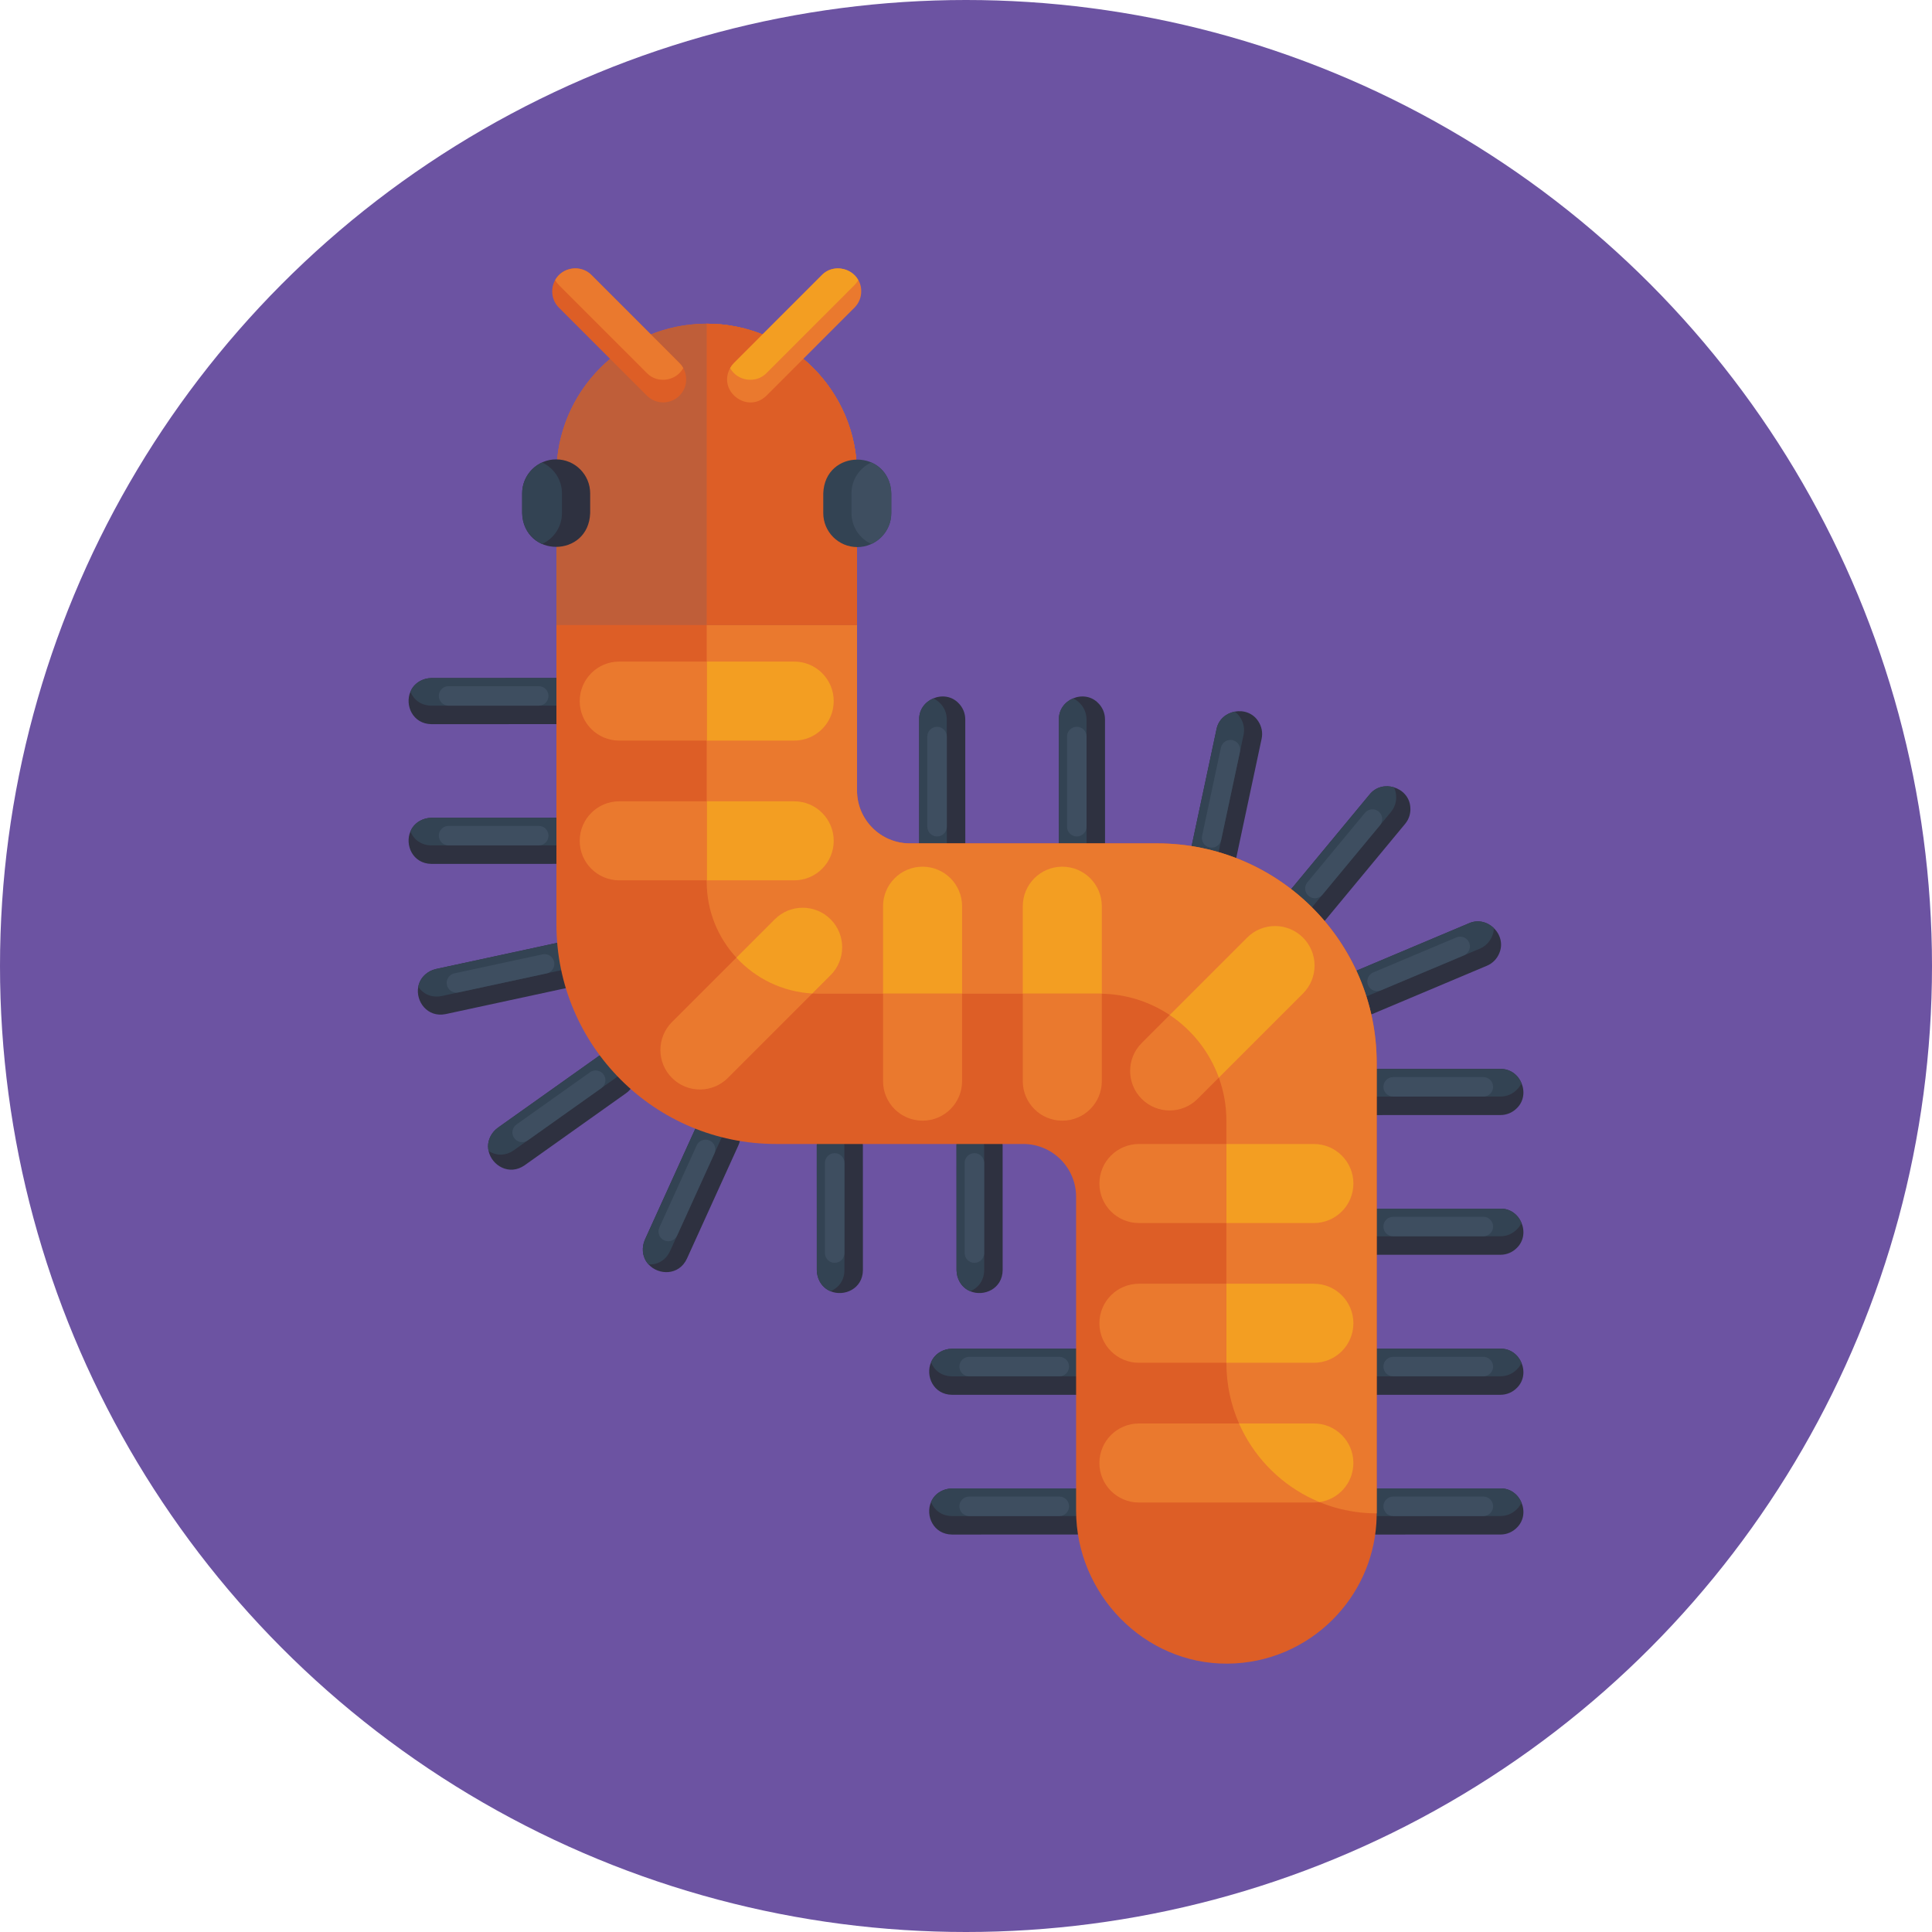 <?xml version="1.0" encoding="iso-8859-1"?>
<!-- Generator: Adobe Illustrator 22.0.1, SVG Export Plug-In . SVG Version: 6.00 Build 0)  -->
<svg version="1.1" id="Icons" xmlns="http://www.w3.org/2000/svg" xmlns:xlink="http://www.w3.org/1999/xlink" x="0px" y="0px"
	 viewBox="0 0 512 512" style="enable-background:new 0 0 512 512;" xml:space="preserve">
<g>
	<circle style="fill:#6C53A2;" cx="256" cy="256" r="256"/>
	<g>
		<g>
			<g>
				<path style="fill:#2E3140;" d="M401.947,367.852c-1.1,1.1-2.63,1.79-4.32,1.78l-32.96,0.01c-4.97-0.06-7.1-5.01-5.57-8.61
					c0.63-1.52,1.92-2.8,3.92-3.38c0.52-0.14,1.08-0.22,1.65-0.23l32.96-0.01c2.65-0.05,4.68,1.61,5.58,3.75
					C404.127,363.332,403.877,366.002,401.947,367.852z"/>
				<path style="fill:#334353;" d="M403.207,361.163c-0.28,0.65-0.7,1.25-1.26,1.79c-1.1,1.1-2.63,1.79-4.32,1.78l-32.96,0.01
					c-2.84-0.03-4.75-1.65-5.57-3.71c0.63-1.52,1.92-2.8,3.92-3.38c0.52-0.14,1.08-0.22,1.65-0.23l32.96-0.01
					C400.277,357.362,402.307,359.022,403.207,361.163z"/>
				<path style="fill:#3E4E60;" d="M393.105,359.574H369.2c-1.426,0-2.582,1.156-2.582,2.582v0c0,1.426,1.156,2.582,2.582,2.582
					h23.905c1.426,0,2.582-1.156,2.582-2.582v0C395.686,360.73,394.531,359.574,393.105,359.574z"/>
			</g>
			<g>
				<path style="fill:#2E3140;" d="M401.947,404.884c-1.1,1.1-2.63,1.79-4.32,1.78l-32.96,0.01c-4.97-0.06-7.1-5.01-5.57-8.61
					c0.63-1.52,1.92-2.8,3.92-3.38c0.52-0.14,1.08-0.22,1.65-0.23l32.96-0.01c2.65-0.05,4.68,1.61,5.58,3.75
					C404.127,400.364,403.877,403.034,401.947,404.884z"/>
				<path style="fill:#334353;" d="M403.207,398.194c-0.28,0.65-0.7,1.25-1.26,1.79c-1.1,1.1-2.63,1.79-4.32,1.78l-32.96,0.01
					c-2.84-0.03-4.75-1.65-5.57-3.71c0.63-1.52,1.92-2.8,3.92-3.38c0.52-0.14,1.08-0.22,1.65-0.23l32.96-0.01
					C400.277,394.394,402.307,396.054,403.207,398.194z"/>
				<path style="fill:#3E4E60;" d="M393.105,396.606H369.2c-1.426,0-2.582,1.156-2.582,2.582l0,0c0,1.426,1.156,2.582,2.582,2.582
					h23.905c1.426,0,2.582-1.156,2.582-2.582l0,0C395.686,397.762,394.531,396.606,393.105,396.606z"/>
			</g>
			<g>
				<path style="fill:#2E3140;" d="M401.947,330.744c-1.1,1.1-2.63,1.79-4.32,1.78l-32.96,0.01c-4.97-0.06-7.1-5.01-5.57-8.61
					c0.63-1.52,1.92-2.8,3.92-3.38c0.52-0.14,1.08-0.22,1.65-0.23l32.96-0.01c2.65-0.05,4.68,1.61,5.58,3.75
					C404.127,326.224,403.877,328.894,401.947,330.744z"/>
				<path style="fill:#334353;" d="M403.207,324.054c-0.28,0.65-0.7,1.25-1.26,1.79c-1.1,1.1-2.63,1.79-4.32,1.78l-32.96,0.01
					c-2.84-0.03-4.75-1.65-5.57-3.71c0.63-1.52,1.92-2.8,3.92-3.38c0.52-0.14,1.08-0.22,1.65-0.23l32.96-0.01
					C400.277,320.254,402.307,321.914,403.207,324.054z"/>
				<path style="fill:#3E4E60;" d="M393.105,322.466H369.2c-1.426,0-2.582,1.156-2.582,2.582l0,0c0,1.426,1.156,2.582,2.582,2.582
					h23.905c1.426,0,2.582-1.156,2.582-2.582l0,0C395.686,323.622,394.531,322.466,393.105,322.466z"/>
			</g>
			<g>
				<path style="fill:#2E3140;" d="M401.947,293.717c-1.1,1.1-2.63,1.79-4.32,1.78l-32.96,0.01c-4.97-0.06-7.1-5.01-5.57-8.61
					c0.63-1.52,1.92-2.8,3.92-3.38c0.52-0.14,1.08-0.22,1.65-0.23l32.96-0.01c2.65-0.05,4.68,1.61,5.58,3.75
					C404.127,289.197,403.877,291.867,401.947,293.717z"/>
				<path style="fill:#334353;" d="M403.207,287.027c-0.28,0.65-0.7,1.25-1.26,1.79c-1.1,1.1-2.63,1.79-4.32,1.78l-32.96,0.01
					c-2.84-0.03-4.75-1.65-5.57-3.71c0.63-1.52,1.92-2.8,3.92-3.38c0.52-0.14,1.08-0.22,1.65-0.23l32.96-0.01
					C400.277,283.227,402.307,284.887,403.207,287.027z"/>
				<path style="fill:#3E4E60;" d="M393.105,285.439H369.2c-1.426,0-2.582,1.156-2.582,2.582l0,0c0,1.426,1.156,2.582,2.582,2.582
					h23.905c1.426,0,2.582-1.156,2.582-2.582l0,0C395.686,286.594,394.531,285.439,393.105,285.439z"/>
			</g>
			<g>
				<path style="fill:#2E3140;" d="M151.615,190.121c-1.1,1.1-2.63,1.79-4.32,1.78l-32.96,0.01c-4.97-0.06-7.1-5.01-5.57-8.61
					c0.63-1.52,1.92-2.8,3.92-3.38c0.52-0.14,1.08-0.22,1.65-0.23l32.96-0.01c2.65-0.05,4.68,1.61,5.58,3.75
					C153.795,185.601,153.545,188.271,151.615,190.121z"/>
				<path style="fill:#334353;" d="M152.875,183.431c-0.28,0.65-0.7,1.25-1.26,1.79c-1.1,1.1-2.63,1.79-4.32,1.78l-32.96,0.01
					c-2.84-0.03-4.75-1.65-5.57-3.71c0.63-1.52,1.92-2.8,3.92-3.38c0.52-0.14,1.08-0.22,1.65-0.23l32.96-0.01
					C149.945,179.63,151.975,181.291,152.875,183.431z"/>
				<path style="fill:#3E4E60;" d="M142.773,181.842h-23.905c-1.426,0-2.582,1.156-2.582,2.582l0,0c0,1.426,1.156,2.582,2.582,2.582
					h23.905c1.426,0,2.582-1.156,2.582-2.582l0,0C145.354,182.998,144.198,181.842,142.773,181.842z"/>
			</g>
			<g>
				<path style="fill:#2E3140;" d="M151.615,227.152c-1.1,1.1-2.63,1.79-4.32,1.78l-32.96,0.01c-4.97-0.06-7.1-5.01-5.57-8.61
					c0.63-1.52,1.92-2.8,3.92-3.38c0.52-0.14,1.08-0.22,1.65-0.23l32.96-0.01c2.65-0.05,4.68,1.61,5.58,3.75
					C153.795,222.632,153.545,225.302,151.615,227.152z"/>
				<path style="fill:#334353;" d="M152.875,220.462c-0.28,0.65-0.7,1.25-1.26,1.79c-1.1,1.1-2.63,1.79-4.32,1.78l-32.96,0.01
					c-2.84-0.03-4.75-1.65-5.57-3.71c0.63-1.52,1.92-2.8,3.92-3.38c0.52-0.14,1.08-0.22,1.65-0.23l32.96-0.01
					C149.945,216.662,151.975,218.322,152.875,220.462z"/>
				<path style="fill:#3E4E60;" d="M142.773,218.874h-23.905c-1.426,0-2.582,1.156-2.582,2.582l0,0c0,1.426,1.156,2.582,2.582,2.582
					h23.905c1.426,0,2.582-1.156,2.582-2.582l0,0C145.354,220.03,144.198,218.874,142.773,218.874z"/>
			</g>
			<g>
				<path style="fill:#2E3140;" d="M289.578,367.852c-1.1,1.1-2.63,1.79-4.32,1.78l-32.96,0.01c-4.97-0.06-7.1-5.01-5.57-8.61
					c0.63-1.52,1.92-2.8,3.92-3.38c0.52-0.14,1.08-0.22,1.65-0.23l32.96-0.01c2.65-0.05,4.68,1.61,5.58,3.75
					C291.757,363.332,291.507,366.002,289.578,367.852z"/>
				<path style="fill:#334353;" d="M290.838,361.163c-0.28,0.65-0.7,1.25-1.26,1.79c-1.1,1.1-2.63,1.79-4.32,1.78l-32.96,0.01
					c-2.84-0.03-4.75-1.65-5.57-3.71c0.63-1.52,1.92-2.8,3.92-3.38c0.52-0.14,1.08-0.22,1.65-0.23l32.96-0.01
					C287.908,357.362,289.938,359.022,290.838,361.163z"/>
				<path style="fill:#3E4E60;" d="M280.735,359.574H256.83c-1.426,0-2.582,1.156-2.582,2.582v0c0,1.426,1.156,2.582,2.582,2.582
					h23.905c1.426,0,2.582-1.156,2.582-2.582v0C283.317,360.73,282.161,359.574,280.735,359.574z"/>
			</g>
			<g>
				<path style="fill:#2E3140;" d="M289.578,404.884c-1.1,1.1-2.63,1.79-4.32,1.78l-32.96,0.01c-4.97-0.06-7.1-5.01-5.57-8.61
					c0.63-1.52,1.92-2.8,3.92-3.38c0.52-0.14,1.08-0.22,1.65-0.23l32.96-0.01c2.65-0.05,4.68,1.61,5.58,3.75
					C291.757,400.364,291.507,403.034,289.578,404.884z"/>
				<path style="fill:#334353;" d="M290.838,398.194c-0.28,0.65-0.7,1.25-1.26,1.79c-1.1,1.1-2.63,1.79-4.32,1.78l-32.96,0.01
					c-2.84-0.03-4.75-1.65-5.57-3.71c0.63-1.52,1.92-2.8,3.92-3.38c0.52-0.14,1.08-0.22,1.65-0.23l32.96-0.01
					C287.908,394.394,289.938,396.054,290.838,398.194z"/>
				<path style="fill:#3E4E60;" d="M280.735,396.606H256.83c-1.426,0-2.582,1.156-2.582,2.582l0,0c0,1.426,1.156,2.582,2.582,2.582
					h23.905c1.426,0,2.582-1.156,2.582-2.582l0,0C283.317,397.762,282.161,396.606,280.735,396.606z"/>
			</g>
			<g>
				<path style="fill:#2E3140;" d="M226.893,299.336c1.1,1.1,1.79,2.63,1.78,4.32l0.01,32.96c-0.06,4.97-5.01,7.1-8.61,5.57
					c-1.52-0.63-2.8-1.92-3.38-3.92c-0.14-0.52-0.22-1.08-0.23-1.65l-0.01-32.96c-0.05-2.65,1.61-4.68,3.75-5.58
					C222.373,297.156,225.043,297.406,226.893,299.336z"/>
				<path style="fill:#334353;" d="M220.203,298.076c0.65,0.28,1.25,0.7,1.79,1.26c1.1,1.1,1.79,2.63,1.78,4.32l0.01,32.96
					c-0.03,2.84-1.65,4.75-3.71,5.57c-1.52-0.63-2.8-1.92-3.38-3.92c-0.14-0.52-0.22-1.08-0.23-1.65l-0.01-32.96
					C216.403,301.006,218.063,298.976,220.203,298.076z"/>
				<path style="fill:#3E4E60;" d="M218.615,308.178v23.905c0,1.426,1.156,2.582,2.582,2.582h0c1.426,0,2.582-1.156,2.582-2.582
					v-23.905c0-1.426-1.156-2.582-2.582-2.582h0C219.771,305.597,218.615,306.752,218.615,308.178z"/>
			</g>
			<g>
				<path style="fill:#2E3140;" d="M263.925,299.336c1.1,1.1,1.79,2.63,1.78,4.32l0.01,32.96c-0.06,4.97-5.01,7.1-8.61,5.57
					c-1.52-0.63-2.8-1.92-3.38-3.92c-0.14-0.52-0.22-1.08-0.23-1.65l-0.01-32.96c-0.05-2.65,1.61-4.68,3.75-5.58
					C259.405,297.156,262.075,297.406,263.925,299.336z"/>
				<path style="fill:#334353;" d="M257.235,298.076c0.65,0.28,1.25,0.7,1.79,1.26c1.1,1.1,1.79,2.63,1.78,4.32l0.01,32.96
					c-0.03,2.84-1.65,4.75-3.71,5.57c-1.52-0.63-2.8-1.92-3.38-3.92c-0.14-0.52-0.22-1.08-0.23-1.65l-0.01-32.96
					C253.434,301.006,255.095,298.976,257.235,298.076z"/>
				<path style="fill:#3E4E60;" d="M255.646,308.178v23.905c0,1.426,1.156,2.582,2.582,2.582l0,0c1.426,0,2.582-1.156,2.582-2.582
					v-23.905c0-1.426-1.156-2.582-2.582-2.582l0,0C256.802,305.597,255.646,306.752,255.646,308.178z"/>
			</g>
			<g>
				<path style="fill:#2E3140;" d="M254.025,186.345c1.1,1.1,1.79,2.63,1.78,4.32l0.01,32.96c-0.06,4.97-5.01,7.1-8.61,5.57
					c-1.52-0.63-2.8-1.92-3.38-3.92c-0.14-0.52-0.22-1.08-0.23-1.65l-0.01-32.96c-0.05-2.65,1.61-4.68,3.75-5.58
					C249.505,184.165,252.175,184.415,254.025,186.345z"/>
				<path style="fill:#334353;" d="M247.335,185.085c0.65,0.28,1.25,0.7,1.79,1.26c1.1,1.1,1.79,2.63,1.78,4.32l0.01,32.96
					c-0.03,2.84-1.65,4.75-3.71,5.57c-1.52-0.63-2.8-1.92-3.38-3.92c-0.14-0.52-0.22-1.08-0.23-1.65l-0.01-32.96
					C243.535,188.015,245.195,185.985,247.335,185.085z"/>
				<path style="fill:#3E4E60;" d="M245.747,195.187v23.905c0,1.426,1.156,2.582,2.582,2.582l0,0c1.426,0,2.582-1.156,2.582-2.582
					v-23.905c0-1.426-1.156-2.582-2.582-2.582l0,0C246.903,192.606,245.747,193.762,245.747,195.187z"/>
			</g>
			<g>
				<path style="fill:#2E3140;" d="M291.057,186.345c1.1,1.1,1.79,2.63,1.78,4.32l0.01,32.96c-0.06,4.97-5.01,7.1-8.61,5.57
					c-1.52-0.63-2.8-1.92-3.38-3.92c-0.14-0.52-0.22-1.08-0.23-1.65l-0.01-32.96c-0.05-2.65,1.61-4.68,3.75-5.58
					C286.537,184.165,289.207,184.415,291.057,186.345z"/>
				<path style="fill:#334353;" d="M284.367,185.085c0.65,0.28,1.25,0.7,1.79,1.26c1.1,1.1,1.79,2.63,1.78,4.32l0.01,32.96
					c-0.03,2.84-1.65,4.75-3.71,5.57c-1.52-0.63-2.8-1.92-3.38-3.92c-0.14-0.52-0.22-1.08-0.23-1.65l-0.01-32.96
					C280.567,188.015,282.227,185.985,284.367,185.085z"/>
				<path style="fill:#3E4E60;" d="M282.779,195.187v23.905c0,1.426,1.156,2.582,2.582,2.582l0,0c1.426,0,2.582-1.156,2.582-2.582
					v-23.905c0-1.426-1.156-2.582-2.582-2.582l0,0C283.934,192.606,282.779,193.762,282.779,195.187z"/>
			</g>
			<g>
				<path style="fill:#2E3140;" d="M333.498,191.216c0.846,1.305,1.202,2.946,0.839,4.596l-6.868,32.236
					c-1.096,4.848-6.382,5.898-9.583,3.65c-1.355-0.933-2.337-2.462-2.487-4.539c-0.029-0.538,0.01-1.102,0.119-1.662l6.869-32.236
					c0.504-2.602,2.551-4.241,4.832-4.675C329.532,188.141,332.091,188.942,333.498,191.216z"/>
				<path style="fill:#334353;" d="M327.218,188.588c0.577,0.409,1.076,0.945,1.487,1.606c0.846,1.305,1.202,2.946,0.84,4.596
					l-6.869,32.236c-0.622,2.771-2.605,4.301-4.791,4.673c-1.355-0.933-2.337-2.462-2.487-4.539
					c-0.029-0.538,0.01-1.102,0.119-1.662l6.869-32.236C322.89,190.66,324.937,189.021,327.218,188.588z"/>
				<path style="fill:#3E4E60;" d="M323.556,198.136l-4.989,23.379c-0.298,1.394,0.592,2.766,1.986,3.064l0,0
					c1.394,0.298,2.766-0.592,3.064-1.986l4.989-23.379c0.298-1.394-0.592-2.766-1.986-3.064l0,0
					C325.225,195.853,323.854,196.742,323.556,198.136z"/>
			</g>
			<g>
				<path style="fill:#2E3140;" d="M373.748,213.885c0.145,1.549-0.3,3.167-1.387,4.462l-21.028,25.381
					c-3.218,3.788-8.388,2.268-10.183-1.207c-0.768-1.455-0.93-3.265-0.1-5.175c0.224-0.49,0.52-0.972,0.876-1.417l21.029-25.38
					c1.653-2.072,4.226-2.576,6.448-1.902C371.66,209.322,373.555,211.218,373.748,213.885z"/>
				<path style="fill:#334353;" d="M369.402,208.645c0.322,0.63,0.516,1.337,0.573,2.112c0.145,1.549-0.3,3.167-1.387,4.462
					L347.56,240.6c-1.835,2.167-4.302,2.604-6.411,1.92c-0.768-1.455-0.93-3.265-0.1-5.175c0.224-0.49,0.52-0.972,0.876-1.417
					l21.029-25.38C364.606,208.475,367.18,207.972,369.402,208.645z"/>
				<path style="fill:#3E4E60;" d="M361.731,215.409l-15.257,18.403c-0.91,1.098-0.758,2.725,0.34,3.635l0,0
					c1.098,0.91,2.725,0.758,3.635-0.34l15.257-18.403c0.91-1.098,0.758-2.725-0.34-3.635l0,0
					C364.269,214.159,362.641,214.311,361.731,215.409z"/>
			</g>
			<g>
				<path style="fill:#2E3140;" d="M397.323,252.621c-0.587,1.44-1.729,2.67-3.291,3.317l-30.373,12.799
					c-4.604,1.873-8.488-1.863-8.475-5.774c-0.009-1.645,0.683-3.325,2.301-4.636c0.425-0.331,0.91-0.622,1.431-0.852l30.374-12.799
					c2.423-1.075,4.938-0.332,6.598,1.291C397.578,247.609,398.384,250.167,397.323,252.621z"/>
				<path style="fill:#334353;" d="M395.888,245.966c-0.006,0.708-0.16,1.424-0.467,2.138c-0.587,1.441-1.729,2.67-3.291,3.317
					l-30.374,12.799c-2.629,1.075-5.018,0.323-6.573-1.258c-0.009-1.645,0.683-3.325,2.301-4.636
					c0.425-0.331,0.91-0.622,1.431-0.852l30.374-12.799C391.713,243.601,394.229,244.343,395.888,245.966z"/>
				<path style="fill:#3E4E60;" d="M385.961,248.422l-22.032,9.276c-1.314,0.553-1.931,2.067-1.378,3.381l0,0
					c0.553,1.314,2.067,1.931,3.381,1.378l22.032-9.276c1.314-0.553,1.931-2.067,1.378-3.381l0,0
					C388.789,248.486,387.275,247.869,385.961,248.422z"/>
			</g>
			<g>
				<path style="fill:#2E3140;" d="M154.167,259.143c-0.844,1.307-2.194,2.304-3.848,2.65l-32.218,6.954
					c-4.871,0.988-7.996-3.402-7.259-7.244c0.296-1.619,1.287-3.141,3.12-4.13c0.479-0.247,1.01-0.442,1.564-0.572l32.218-6.953
					c2.58-0.607,4.914,0.588,6.245,2.49C155.346,254.265,155.664,256.928,154.167,259.143z"/>
				<path style="fill:#334353;" d="M153.989,252.338c-0.137,0.694-0.421,1.369-0.855,2.015c-0.843,1.307-2.194,2.304-3.848,2.65
					l-32.218,6.953c-2.782,0.569-4.991-0.612-6.226-2.453c0.296-1.619,1.287-3.141,3.12-4.13c0.479-0.247,1.01-0.442,1.564-0.572
					l32.218-6.953C150.325,249.24,152.659,250.435,153.989,252.338z"/>
				<path style="fill:#3E4E60;" d="M143.779,252.913l-23.368,5.036c-1.394,0.3-2.28,1.674-1.98,3.068l0,0
					c0.3,1.394,1.674,2.28,3.068,1.98l23.368-5.036c1.394-0.3,2.28-1.674,1.98-3.068l0,0
					C146.546,253.499,145.173,252.613,143.779,252.913z"/>
			</g>
			<g>
				<path style="fill:#2E3140;" d="M168.368,285.786c-0.26,1.533-1.108,2.982-2.492,3.952l-26.868,19.091
					c-4.087,2.828-8.69,0.025-9.526-3.796c-0.366-1.604-0.056-3.394,1.239-5.025c0.343-0.415,0.753-0.804,1.212-1.143l26.869-19.09
					c2.132-1.575,4.748-1.397,6.721-0.173C167.528,280.839,168.87,283.16,168.368,285.786z"/>
				<path style="fill:#334353;" d="M165.522,279.602c0.148,0.692,0.153,1.424,0.009,2.189c-0.26,1.534-1.108,2.982-2.492,3.953
					l-26.869,19.09c-2.333,1.62-4.828,1.405-6.689,0.2c-0.366-1.604-0.056-3.394,1.239-5.025c0.343-0.415,0.753-0.804,1.212-1.143
					l26.869-19.09C160.933,278.2,163.549,278.378,165.522,279.602z"/>
				<path style="fill:#3E4E60;" d="M156.365,284.156l-19.491,13.84c-1.163,0.826-1.436,2.437-0.61,3.6l0,0
					c0.826,1.163,2.437,1.436,3.6,0.61l19.491-13.84c1.163-0.826,1.436-2.437,0.61-3.6l0,0
					C159.139,283.603,157.528,283.33,156.365,284.156z"/>
			</g>
			<g>
				<path style="fill:#2E3140;" d="M195.83,298.91c0.546,1.456,0.541,3.135-0.168,4.669l-13.633,30.008
					c-2.112,4.499-7.5,4.389-10.144,1.506c-1.123-1.203-1.754-2.907-1.454-4.967c0.088-0.531,0.247-1.074,0.474-1.597l13.634-30.008
					c1.051-2.433,3.403-3.594,5.723-3.527C192.617,295.055,194.944,296.388,195.83,298.91z"/>
				<path style="fill:#334353;" d="M190.261,294.994c0.476,0.524,0.848,1.155,1.108,1.888c0.546,1.457,0.541,3.135-0.168,4.67
					l-13.634,30.008c-1.203,2.573-3.468,3.641-5.683,3.535c-1.123-1.203-1.754-2.907-1.454-4.967
					c0.088-0.531,0.247-1.074,0.474-1.597l13.634-30.008C185.589,296.088,187.941,294.928,190.261,294.994z"/>
				<path style="fill:#3E4E60;" d="M184.634,303.533l-9.895,21.761c-0.59,1.298-0.016,2.829,1.282,3.419l0,0
					c1.298,0.59,2.829,0.016,3.419-1.282l9.895-21.761c0.59-1.298,0.016-2.829-1.282-3.419l0,0
					C186.755,301.662,185.224,302.235,184.634,303.533z"/>
			</g>
		</g>
		<g>
			<g>
				<g>
					<path style="fill:#DD5E26;" d="M364.837,281.706v119.35c0,0.9-0.03,1.8-0.09,2.68c-0.66,9.93-4.96,18.87-11.58,25.48
						c-7.14,7.15-16.993,11.595-27.884,11.669c-22.059,0.15-40.106-18.474-40.106-40.534v-83.175c0-7.738-6.272-14.01-14.01-14.01
						h-65.511c-32.143,0-58.199-26.057-58.199-58.199V125.617c0-11,4.46-20.96,11.67-28.16c6.61-6.62,15.55-10.92,25.48-11.58
						c0.88-0.06,1.78-0.09,2.68-0.09c22,0,39.83,17.83,39.83,39.83v83.88c0,7.737,6.272,14.01,14.01,14.01h65.511
						C338.781,223.507,364.837,249.564,364.837,281.706z"/>
					<path style="fill:#EA792E;" d="M364.837,281.707v119.35c-3.81,0-7.5-0.54-10.99-1.53c-1.43-0.41-2.82-0.9-4.17-1.46
						c-8.49-3.49-15.5-9.84-19.85-17.83c-0.53-0.97-1.02-1.97-1.47-3c-2.15-4.9-3.35-10.32-3.35-16.01v-64.19
						c0-4.02-0.7-7.88-2-11.45c-2.47-6.83-7.08-12.64-13.02-16.6c-5.35-3.57-11.77-5.65-18.68-5.65h-74.35
						c-0.57,0-1.14-0.02-1.7-0.05c-7.94-0.45-15.04-4.01-20.1-9.5c-4.89-5.29-7.87-12.36-7.87-20.12V85.787
						c22,0,39.83,17.83,39.83,39.83v83.88c0,7.74,6.27,14.01,14.01,14.01h65.51C338.777,223.507,364.837,249.567,364.837,281.707z"
						/>
				</g>
				<g>
					<g>
						<path style="fill:#BF5E39;" d="M227.117,125.617v40.02h-79.66v-40.02c0-11,4.46-20.96,11.67-28.16
							c6.59-6.6,15.49-10.89,25.39-11.57c0.91-0.07,1.84-0.1,2.77-0.1C209.288,85.787,227.117,103.617,227.117,125.617z"/>
					</g>
					<path style="fill:#DD5E26;" d="M227.117,125.617v40.02h-39.83v-79.85C209.288,85.787,227.117,103.617,227.117,125.617z"/>
				</g>
			</g>
			<g>
				<g>
					<path style="fill:#334353;" d="M236.197,130.753v5.21c0.031,4.976-4.117,9.049-9.013,9.019c-4.98,0-9.012-4.039-9.012-9.019
						v-5.21C218.591,118.852,235.733,118.775,236.197,130.753z"/>
					<path style="fill:#3E4E60;" d="M236.197,130.753v5.21c-0.011,3.615-2.101,6.758-5.273,8.202
						c-3.11-1.415-5.273-4.556-5.273-8.202v-5.21c0-3.646,2.163-6.781,5.273-8.196C234.034,123.972,236.197,127.107,236.197,130.753
						z"/>
				</g>
				<g>
					<path style="fill:#2E3140;" d="M138.378,135.97v-5.21c-0.031-4.976,4.117-9.049,9.013-9.019c4.98,0,9.012,4.039,9.012,9.019
						v5.21C155.984,147.871,138.842,147.948,138.378,135.97z"/>
					<path style="fill:#334353;" d="M138.378,135.97v-5.21c0.011-3.615,2.101-6.758,5.273-8.202c3.11,1.415,5.273,4.556,5.273,8.202
						v5.21c0,3.646-2.163,6.781-5.273,8.196C140.54,142.751,138.378,139.616,138.378,135.97z"/>
				</g>
			</g>
			<g>
				<g>
					<path style="fill:#EA792E;" d="M228.232,77.22c0,1.559-0.595,3.126-1.792,4.315l-23.304,23.312
						c-5.054,4.949-13.029-1.182-9.643-7.304c0.265-0.474,0.603-0.924,1.004-1.334l23.304-23.312
						C221.502,69.052,228.346,71.902,228.232,77.22z"/>
					<path style="fill:#F39E22;" d="M227.444,74.231c-0.265,0.474-0.603,0.924-1.004,1.326l-23.304,23.312
						c-2.774,2.862-7.751,2.16-9.643-1.326c0.265-0.474,0.603-0.924,1.004-1.334l23.304-23.312
						C220.566,70.049,225.57,70.737,227.444,74.231z"/>
				</g>
				<g>
					<path style="fill:#DD5E26;" d="M180.065,104.847c-2.379,2.387-6.252,2.387-8.638,0l-23.304-23.312
						c-2.411-2.382-2.339-6.33,0-8.638c2.391-2.38,6.256-2.378,8.638,0c0,0,23.304,23.312,23.304,23.312
						C182.397,98.526,182.482,102.455,180.065,104.847z"/>
					<path style="fill:#EA792E;" d="M181.07,97.543c-1.895,3.485-6.867,4.189-9.643,1.326c0,0-23.304-23.311-23.304-23.311
						c-0.402-0.402-0.739-0.852-1.004-1.326c1.877-3.495,6.882-4.182,9.643-1.334c0,0,23.304,23.311,23.304,23.311
						C180.467,96.619,180.805,97.069,181.07,97.543z"/>
				</g>
			</g>
			<g>
				<g>
					<g>
						<path style="fill:#F39E22;" d="M210.471,175.324h-23.183v20.943h23.183c5.783,0,10.471-4.688,10.471-10.471v0
							C220.942,180.012,216.254,175.324,210.471,175.324z"/>
						<path style="fill:#EA792E;" d="M164.104,196.266h23.183v-20.943h-23.183c-5.783,0-10.471,4.688-10.471,10.471v0
							C153.633,191.578,158.321,196.266,164.104,196.266z"/>
					</g>
					<g>
						<path style="fill:#F39E22;" d="M210.471,212.356h-23.183v20.943h23.183c5.783,0,10.471-4.688,10.471-10.471v0
							C220.942,217.044,216.254,212.356,210.471,212.356z"/>
						<path style="fill:#EA792E;" d="M164.104,233.298h23.183v-20.943h-23.183c-5.783,0-10.471,4.688-10.471,10.471v0
							C153.633,228.61,158.321,233.298,164.104,233.298z"/>
					</g>
				</g>
				<g>
					<g>
						<path style="fill:#F39E22;" d="M234.019,240.154v23.183h20.943v-23.183c0-5.783-4.688-10.471-10.471-10.471h0
							C238.707,229.682,234.019,234.37,234.019,240.154z"/>
						<path style="fill:#EA792E;" d="M254.961,286.52v-23.183h-20.943v23.183c0,5.783,4.688,10.471,10.471,10.471h0
							C250.273,296.992,254.961,292.303,254.961,286.52z"/>
					</g>
					<g>
						<path style="fill:#F39E22;" d="M271.05,240.154v23.183h20.943v-23.183c0-5.783-4.688-10.471-10.471-10.471h0
							C275.739,229.682,271.05,234.37,271.05,240.154z"/>
						<path style="fill:#EA792E;" d="M291.993,286.52v-23.183H271.05v23.183c0,5.783,4.688,10.471,10.471,10.471h0
							C287.305,296.992,291.993,292.303,291.993,286.52z"/>
					</g>
				</g>
				<g>
					<g>
						<path style="fill:#EA792E;" d="M348.191,377.238h-46.367c-5.783,0-10.471,4.688-10.471,10.471s4.688,10.471,10.471,10.471
							h46.367c5.783,0,10.471-4.688,10.471-10.471S353.974,377.238,348.191,377.238z"/>
						<path style="fill:#F39E22;" d="M358.657,387.707c0,5.28-3.9,9.64-8.98,10.36c-8.49-3.49-15.5-9.84-19.85-17.83
							c-0.53-0.97-1.02-1.97-1.47-3h19.83C353.977,377.237,358.657,381.927,358.657,387.707z"/>
					</g>
					<g>
						<path style="fill:#F39E22;" d="M348.191,340.206h-23.183v20.943h23.183c5.783,0,10.471-4.688,10.471-10.471v0
							C358.662,344.894,353.974,340.206,348.191,340.206z"/>
						<path style="fill:#EA792E;" d="M301.824,361.149h23.183v-20.943h-23.183c-5.783,0-10.471,4.688-10.471,10.471v0
							C291.353,356.46,296.041,361.149,301.824,361.149z"/>
					</g>
					<g>
						<path style="fill:#F39E22;" d="M348.191,303.174h-23.183v20.943h23.183c5.783,0,10.471-4.688,10.471-10.471v0
							C358.662,307.862,353.974,303.174,348.191,303.174z"/>
						<path style="fill:#EA792E;" d="M301.824,324.117h23.183v-20.943h-23.183c-5.783,0-10.471,4.688-10.471,10.471v0
							C291.353,319.429,296.041,324.117,301.824,324.117z"/>
					</g>
				</g>
				<g>
					<path style="fill:#EA792E;" d="M330.497,248.477l-27.933,27.933c-4.089,4.089-4.09,10.719,0,14.809
						c4.089,4.089,10.719,4.089,14.809,0l27.933-27.933c4.089-4.089,4.09-10.719,0-14.809
						C341.216,244.387,334.586,244.387,330.497,248.477z"/>
					<path style="fill:#F39E22;" d="M345.307,263.287l-22.3,22.3c-2.47-6.83-7.08-12.64-13.02-16.6l20.51-20.51
						c4.09-4.09,10.72-4.09,14.81,0C349.397,252.567,349.397,259.197,345.307,263.287z"/>
				</g>
				<g>
					<path style="fill:#EA792E;" d="M205.313,243.623l-27.231,27.231c-4.089,4.089-4.09,10.719,0,14.809
						c4.089,4.089,10.719,4.089,14.809,0l27.231-27.231c4.089-4.089,4.09-10.719,0-14.809
						C216.033,239.534,209.403,239.534,205.313,243.623z"/>
					<path style="fill:#F39E22;" d="M220.117,258.427l-4.86,4.86c-7.94-0.45-15.04-4.01-20.1-9.5l10.16-10.16
						c4.09-4.09,10.72-4.09,14.8,0C224.207,247.717,224.207,254.347,220.117,258.427z"/>
				</g>
			</g>
		</g>
	</g>
</g>
</svg>
